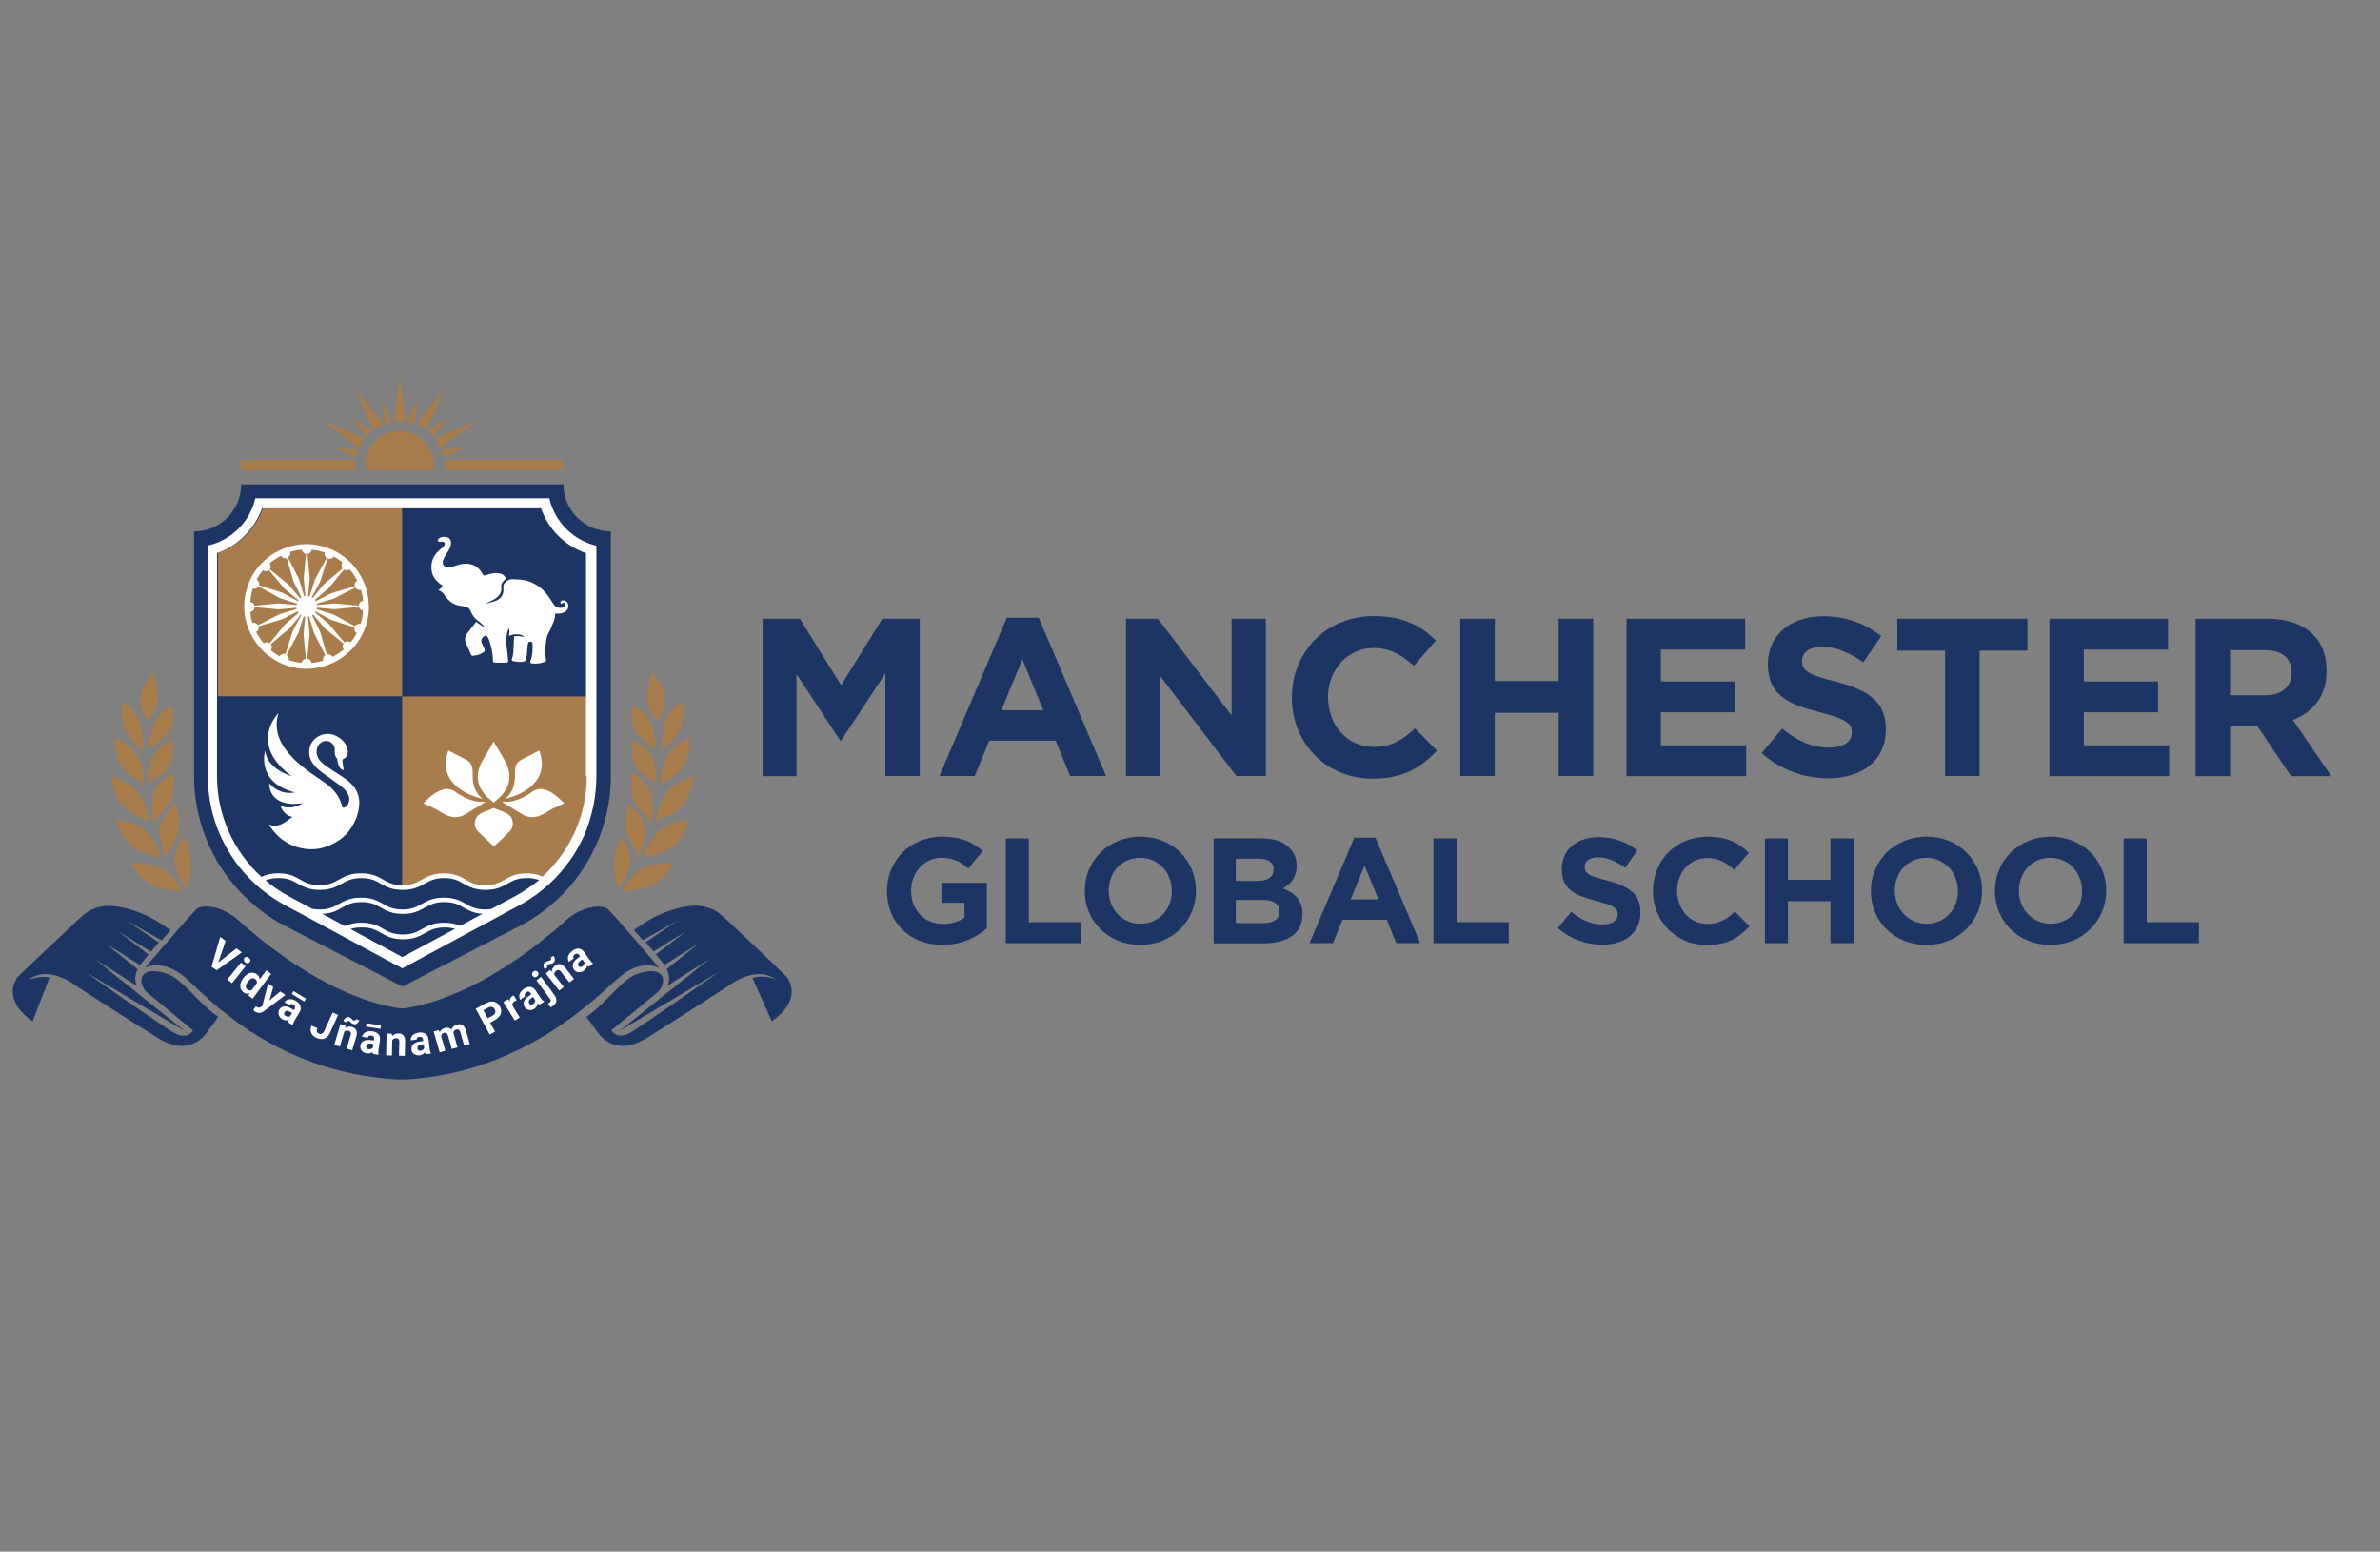 <?xml version="1.0" encoding="utf-8"?>
<!-- Generator: Adobe Illustrator 27.6.1, SVG Export Plug-In . SVG Version: 6.00 Build 0)  -->
<svg version="1.1" id="Layer_1" xmlns="http://www.w3.org/2000/svg" xmlns:xlink="http://www.w3.org/1999/xlink" x="0px" y="0px"
	 viewBox="0 0 135 88" style="enable-background:new 0 0 135 88;" xml:space="preserve">
<rect x="0" y="0" width="135" height="88" fill="#808080" stroke="none"/>
<style type="text/css">
	.st0{fill:#FFFFFF;}
	.st1{fill:#1C3564;}
	.st2{fill:#A87D4B;}
	.st3{fill:none;}
	.st4{fill-rule:evenodd;clip-rule:evenodd;fill:#FFFFFF;}
</style>
<g>
	<rect x="-190.55" y="51.37" class="st0" width="135" height="127.26"/>
	<g>
		<path class="st1" d="M43.25,35.09h2.12l2.34,3.77l2.34-3.77h2.12v8.92h-1.95v-5.82L47.71,42h-0.05l-2.48-3.77v5.79h-1.92V35.09z"
			/>
		<path class="st1" d="M57.11,35.03h1.81l3.82,8.98H60.7l-0.82-2h-3.77l-0.82,2h-2L57.11,35.03z M59.18,40.28l-1.19-2.89l-1.19,2.89
			H59.18z"/>
		<path class="st1" d="M63.87,35.09h1.81l4.18,5.49v-5.49h1.94v8.92h-1.67l-4.32-5.67v5.67h-1.94V35.09z"/>
		<path class="st1" d="M73.28,39.58v-0.03c0-2.54,1.91-4.61,4.65-4.61c1.68,0,2.69,0.56,3.52,1.38l-1.25,1.44
			c-0.69-0.62-1.39-1.01-2.28-1.01c-1.5,0-2.59,1.25-2.59,2.78v0.03c0,1.53,1.06,2.8,2.59,2.8c1.02,0,1.64-0.41,2.34-1.05l1.25,1.26
			c-0.92,0.98-1.94,1.59-3.66,1.59C75.23,44.17,73.28,42.14,73.28,39.58z"/>
		<path class="st1" d="M82.83,35.09h1.96v3.53h3.62v-3.53h1.96v8.92h-1.96v-3.58h-3.62v3.58h-1.96V35.09z"/>
		<path class="st1" d="M92.26,35.09h6.73v1.75h-4.78v1.81h4.21v1.75h-4.21v1.87h4.84v1.75h-6.79V35.09z"/>
		<path class="st1" d="M99.93,42.71l1.16-1.39c0.8,0.66,1.64,1.08,2.66,1.08c0.8,0,1.29-0.32,1.29-0.84v-0.03
			c0-0.5-0.31-0.75-1.8-1.13c-1.8-0.46-2.96-0.96-2.96-2.73v-0.03c0-1.62,1.3-2.69,3.12-2.69c1.3,0,2.41,0.41,3.31,1.13l-1.02,1.48
			c-0.79-0.55-1.57-0.88-2.32-0.88c-0.75,0-1.15,0.34-1.15,0.78v0.03c0,0.59,0.38,0.78,1.92,1.17c1.81,0.47,2.83,1.12,2.83,2.68
			v0.03c0,1.77-1.35,2.77-3.27,2.77C102.36,44.14,101,43.67,99.93,42.71z"/>
		<path class="st1" d="M110.33,36.9h-2.71v-1.81H115v1.81h-2.71v7.11h-1.96V36.9z"/>
		<path class="st1" d="M116.25,35.09h6.73v1.75h-4.78v1.81h4.21v1.75h-4.21v1.87h4.84v1.75h-6.79V35.09z"/>
		<path class="st1" d="M124.53,35.09h4.08c1.13,0,2.01,0.32,2.6,0.9c0.5,0.5,0.76,1.2,0.76,2.04v0.03c0,1.44-0.78,2.34-1.91,2.77
			l2.18,3.19h-2.29l-1.91-2.85h-1.54v2.85h-1.96V35.09z M128.49,39.43c0.96,0,1.5-0.51,1.5-1.26v-0.03c0-0.84-0.59-1.27-1.54-1.27
			h-1.95v2.56H128.49z"/>
		<path class="st1" d="M50.31,50.54v-0.02c0-1.69,1.31-3.07,3.11-3.07c1.07,0,1.71,0.29,2.33,0.81l-0.82,0.99
			c-0.46-0.38-0.86-0.6-1.55-0.6c-0.95,0-1.7,0.84-1.7,1.85v0.02c0,1.09,0.75,1.88,1.8,1.88c0.47,0,0.9-0.12,1.23-0.36V51.2h-1.31
			v-1.13h2.58v2.58c-0.61,0.52-1.45,0.94-2.54,0.94C51.59,53.59,50.31,52.29,50.31,50.54z"/>
		<path class="st1" d="M57.05,47.55h1.31v4.75h2.96v1.19h-4.27V47.55z"/>
		<path class="st1" d="M61.53,50.54v-0.02c0-1.69,1.33-3.07,3.16-3.07c1.83,0,3.15,1.37,3.15,3.05v0.02c0,1.69-1.33,3.07-3.16,3.07
			C62.85,53.59,61.53,52.23,61.53,50.54z M66.47,50.54v-0.02c0-1.02-0.75-1.87-1.8-1.87c-1.05,0-1.78,0.83-1.78,1.85v0.02
			c0,1.02,0.75,1.87,1.8,1.87C65.75,52.39,66.47,51.56,66.47,50.54z"/>
		<path class="st1" d="M68.83,47.55h2.76c0.68,0,1.21,0.19,1.55,0.53c0.27,0.27,0.41,0.6,0.41,1.01v0.02c0,0.67-0.36,1.04-0.78,1.28
			c0.69,0.26,1.11,0.66,1.11,1.46v0.02c0,1.09-0.88,1.63-2.22,1.63h-2.82V47.55z M72.25,49.31c0-0.39-0.31-0.61-0.86-0.61H70.1v1.26
			h1.2c0.58,0,0.94-0.19,0.94-0.63V49.31z M71.61,51.04H70.1v1.31h1.55c0.58,0,0.92-0.2,0.92-0.64v-0.02
			C72.58,51.29,72.28,51.04,71.61,51.04z"/>
		<path class="st1" d="M76.82,47.51h1.2l2.54,5.98H79.2l-0.54-1.33h-2.51l-0.54,1.33h-1.33L76.82,47.51z M78.19,51.01l-0.79-1.92
			l-0.79,1.92H78.19z"/>
		<path class="st1" d="M81.31,47.55h1.31v4.75h2.96v1.19h-4.27V47.55z"/>
		<path class="st1" d="M88.36,52.63l0.77-0.92c0.53,0.44,1.09,0.72,1.77,0.72c0.53,0,0.86-0.21,0.86-0.56v-0.02
			c0-0.33-0.2-0.5-1.2-0.75c-1.2-0.31-1.97-0.64-1.97-1.81v-0.02c0-1.08,0.86-1.79,2.08-1.79c0.86,0,1.6,0.27,2.2,0.75l-0.68,0.98
			c-0.53-0.36-1.04-0.59-1.54-0.59c-0.5,0-0.76,0.23-0.76,0.52v0.02c0,0.39,0.25,0.52,1.28,0.78c1.2,0.31,1.88,0.75,1.88,1.78v0.02
			c0,1.18-0.9,1.84-2.18,1.84C89.98,53.57,89.07,53.26,88.36,52.63z"/>
		<path class="st1" d="M93.76,50.54v-0.02c0-1.69,1.27-3.07,3.1-3.07c1.12,0,1.79,0.37,2.34,0.92l-0.83,0.96
			c-0.46-0.42-0.92-0.67-1.52-0.67c-1,0-1.72,0.83-1.72,1.85v0.02c0,1.02,0.7,1.87,1.72,1.87c0.68,0,1.09-0.27,1.56-0.7l0.83,0.84
			c-0.61,0.65-1.29,1.06-2.43,1.06C95.06,53.59,93.76,52.24,93.76,50.54z"/>
		<path class="st1" d="M100.11,47.55h1.31v2.35h2.41v-2.35h1.31v5.94h-1.31v-2.38h-2.41v2.38h-1.31V47.55z"/>
		<path class="st1" d="M106.12,50.54v-0.02c0-1.69,1.33-3.07,3.16-3.07c1.83,0,3.15,1.37,3.15,3.05v0.02c0,1.69-1.33,3.07-3.16,3.07
			C107.43,53.59,106.12,52.23,106.12,50.54z M111.06,50.54v-0.02c0-1.02-0.75-1.87-1.8-1.87c-1.05,0-1.78,0.83-1.78,1.85v0.02
			c0,1.02,0.75,1.87,1.8,1.87C110.33,52.39,111.06,51.56,111.06,50.54z"/>
		<path class="st1" d="M113.16,50.54v-0.02c0-1.69,1.33-3.07,3.16-3.07c1.83,0,3.15,1.37,3.15,3.05v0.02c0,1.69-1.33,3.07-3.16,3.07
			C114.47,53.59,113.16,52.23,113.16,50.54z M118.1,50.54v-0.02c0-1.02-0.75-1.87-1.8-1.87c-1.05,0-1.78,0.83-1.78,1.85v0.02
			c0,1.02,0.75,1.87,1.8,1.87C117.37,52.39,118.1,51.56,118.1,50.54z"/>
		<path class="st1" d="M120.46,47.55h1.31v4.75h2.96v1.19h-4.27V47.55z"/>
	</g>
	<g>
		<g>
			<path class="st1" d="M31.96,27.47H13.68c0,1.48-1.2,2.67-2.67,2.67v13.87c0,3.52,1.93,6.76,5.04,8.44l6.78,3.5l0,0l0,0l6.78-3.5
				c3.1-1.67,5.04-4.91,5.04-8.44V30.14C33.16,30.14,31.96,28.94,31.96,27.47z"/>
		</g>
		<g>
			<g>
				<g>
					<path class="st1" d="M8.08,55.36c0,0,0.24-0.58,1.53-0.08c0.87,0.4,1.67,1.64,2.77,2.39l-0.69,0.94
						c-0.39,0.54-1.08,0.81-1.75,0.67c-0.28-0.06-0.6-0.18-0.95-0.39c-1.36-0.84-4.62-2.94-4.62-2.94s-1.58-1.3-2.77-0.37
						c0.75-0.29,1.21-0.14,1.21-0.14l-0.96,2.48c0,0-1.79-1.11-0.86-2.5C1.88,54.56,3.65,52.89,4.6,52c0.5-0.47,1.19-0.7,1.89-0.61
						c0.81,0.1,1.94,0.43,3.18,1.37l-0.5,0.57l-2-1.12l1.84,1.24l-0.45,0.52l-1.86-1.15l1.73,1.32l-0.49,0.59l-1.97-1.23l1.84,1.47
						c0,0-0.29,0.53-0.02,0.96l-2.41-1.54l5.1,4.08l-5.66-3.36c0,0,4.54,3.2,5.08,3.48c0.54,0.28,0.9,0.13,1.05-0.15L8.3,56.25
						C8.3,56.25,7.87,55.8,8.08,55.36z"/>
				</g>
			</g>
			<g>
				<g>
					<g>
						<path class="st1" d="M37.56,55.36c0,0-0.24-0.58-1.53-0.08c-0.87,0.4-1.67,1.64-2.77,2.39l0.69,0.94
							c0.39,0.54,1.08,0.81,1.75,0.67c0.28-0.06,0.6-0.18,0.95-0.39c1.36-0.84,4.62-2.94,4.62-2.94s1.58-1.3,2.77-0.37
							c-0.66-0.36-1.36-0.11-1.36-0.11l1.1,2.45c0,0,1.79-1.11,0.86-2.5c-0.89-0.88-2.66-2.54-3.61-3.43
							c-0.5-0.47-1.19-0.7-1.89-0.61c-0.81,0.1-1.94,0.43-3.18,1.37l0.5,0.57l2-1.12l-1.84,1.24l0.45,0.52l1.86-1.15l-1.73,1.32
							l0.49,0.59l1.97-1.23l-1.84,1.47c0,0,0.29,0.53,0.02,0.96l2.41-1.54l-5.1,4.08l5.66-3.36c0,0-4.54,3.2-5.08,3.48
							c-0.54,0.28-0.9,0.13-1.05-0.15l2.66-2.19C37.33,56.25,37.77,55.8,37.56,55.36z"/>
					</g>
				</g>
				<g>
					<path class="st1" d="M34.42,51.51c-0.21-0.13-1.12-0.23-2.14,0.53c-4.3,3.91-7.82,4.97-9.46,5.16
						c-0.11-0.01-0.23-0.03-0.36-0.05c-1.77-0.29-5.1-1.46-9.11-5.11c-1.02-0.77-1.93-0.67-2.14-0.53
						c-0.21,0.13-2.99,3.38-2.99,3.38s1-0.57,2.31,0.57c1.09,0.95,4.91,5.32,11.9,5.75c0.13,0.01,0.61,0.01,0.72,0
						c6.71-0.43,10.83-4.81,11.93-5.75c1.31-1.14,2.31-0.57,2.31-0.57S34.63,51.64,34.42,51.51z"/>
				</g>
			</g>
		</g>
		<g>
			<g>
				<g>
					<path class="st2" d="M10.57,50.42c0,0,0.28-0.79,0.27-1.43c-0.01-0.84-0.44-1.5-0.44-1.5s-0.57,0.76-0.48,1.46
						C10,49.64,10.57,50.42,10.57,50.42z"/>
				</g>
				<g>
					<path class="st2" d="M7.43,48.95c0,0,0.92-0.05,1.63,0.26c0.85,0.37,1.29,1.35,1.29,1.35s-1.22-0.05-1.85-0.42
						C7.89,49.79,7.43,48.95,7.43,48.95z"/>
				</g>
			</g>
			<g>
				<g>
					<path class="st2" d="M9.44,48.57c0,0,0.31-0.63,0.52-1.02c0.38-0.68,0.05-1.97,0.05-1.97s-0.89,0.72-0.95,1.45
						C9,47.73,9.44,48.57,9.44,48.57z"/>
				</g>
				<g>
					<path class="st2" d="M6.56,46.5c0,0,0.69,0,1.29,0.33c0.94,0.52,1.29,1.81,1.29,1.81s-1.17-0.21-1.74-0.72
						C6.86,47.44,6.56,46.5,6.56,46.5z"/>
				</g>
			</g>
			<g>
				<g>
					<path class="st2" d="M8.74,46.6c0,0,0.49-0.57,0.78-0.9c0.51-0.58,0.3-1.89,0.3-1.89s-0.9,0.51-1.11,1.2
						C8.51,45.68,8.74,46.6,8.74,46.6z"/>
				</g>
				<g>
					<path class="st2" d="M6.32,44.02c0,0,0.94,0.28,1.42,0.82c0.61,0.68,0.7,1.72,0.7,1.72s-1.15-0.38-1.6-0.99
						C6.41,44.99,6.32,44.02,6.32,44.02z"/>
				</g>
			</g>
			<g>
				<g>
					<path class="st2" d="M8.43,44.38c0,0,0.71-0.41,1-0.7c0.52-0.52,0.39-1.74,0.39-1.74S8.87,42.37,8.63,43
						C8.4,43.61,8.43,44.38,8.43,44.38z"/>
				</g>
				<g>
					<path class="st2" d="M6.55,41.82c0,0,0.81,0.45,1.09,0.8c0.6,0.73,0.5,1.8,0.5,1.8s-1-0.48-1.33-1.1
						C6.49,42.72,6.55,41.82,6.55,41.82z"/>
				</g>
			</g>
			<g>
				<path class="st2" d="M8.46,42.48c0,0,0.73-0.5,1.05-0.89c0.53-0.65,0.25-1.55,0.25-1.55s-0.8,0.31-1.06,1.05
					C8.5,41.65,8.46,42.48,8.46,42.48z"/>
			</g>
			<g>
				<path class="st2" d="M6.98,39.79c0,0,0.54,0.36,0.81,0.87c0.42,0.8,0.3,1.95,0.3,1.95S7.3,41.9,7.05,41.27
					C6.81,40.66,6.98,39.79,6.98,39.79z"/>
			</g>
			<g>
				<g>
					<path class="st2" d="M8.66,38.12c0,0,0.23,0.67,0.28,1.21c0.09,1.02-0.6,1.54-0.6,1.54s-0.52-0.73-0.32-1.58
						C8.15,38.75,8.66,38.12,8.66,38.12z"/>
				</g>
			</g>
		</g>
		<g>
			<g>
				<g>
					<path class="st2" d="M35.09,50.42c0,0-0.28-0.79-0.27-1.43c0.01-0.84,0.44-1.5,0.44-1.5s0.57,0.76,0.48,1.46
						C35.66,49.64,35.09,50.42,35.09,50.42z"/>
				</g>
				<g>
					<path class="st2" d="M38.23,48.95c0,0-0.92-0.05-1.63,0.26c-0.85,0.37-1.29,1.35-1.29,1.35s1.22-0.05,1.85-0.42
						C37.77,49.79,38.23,48.95,38.23,48.95z"/>
				</g>
			</g>
			<g>
				<g>
					<path class="st2" d="M36.22,48.57c0,0-0.31-0.63-0.52-1.02c-0.38-0.68-0.05-1.97-0.05-1.97s0.89,0.72,0.95,1.45
						C36.66,47.73,36.22,48.57,36.22,48.57z"/>
				</g>
				<g>
					<path class="st2" d="M39.1,46.5c0,0-0.69,0-1.29,0.33c-0.94,0.52-1.29,1.81-1.29,1.81s1.17-0.21,1.74-0.72
						C38.8,47.44,39.1,46.5,39.1,46.5z"/>
				</g>
			</g>
			<g>
				<g>
					<path class="st2" d="M36.92,46.6c0,0-0.49-0.57-0.78-0.9c-0.51-0.58-0.3-1.89-0.3-1.89s0.9,0.51,1.11,1.2
						C37.15,45.68,36.92,46.6,36.92,46.6z"/>
				</g>
				<g>
					<path class="st2" d="M39.34,44.02c0,0-0.94,0.28-1.42,0.82c-0.61,0.68-0.7,1.72-0.7,1.72s1.15-0.38,1.6-0.99
						C39.24,44.99,39.34,44.02,39.34,44.02z"/>
				</g>
			</g>
			<g>
				<g>
					<path class="st2" d="M37.23,44.38c0,0-0.71-0.41-1-0.7c-0.52-0.52-0.39-1.74-0.39-1.74s0.94,0.43,1.18,1.06
						C37.26,43.61,37.23,44.38,37.23,44.38z"/>
				</g>
				<g>
					<path class="st2" d="M39.11,41.82c0,0-0.81,0.45-1.09,0.8c-0.6,0.73-0.5,1.8-0.5,1.8s1-0.48,1.33-1.1
						C39.17,42.72,39.11,41.82,39.11,41.82z"/>
				</g>
			</g>
			<g>
				<path class="st2" d="M37.19,42.48c0,0-0.73-0.5-1.05-0.89c-0.53-0.65-0.25-1.55-0.25-1.55s0.8,0.31,1.06,1.05
					C37.16,41.65,37.19,42.48,37.19,42.48z"/>
			</g>
			<g>
				<path class="st2" d="M38.68,39.79c0,0-0.54,0.36-0.81,0.87c-0.42,0.8-0.3,1.95-0.3,1.95s0.79-0.72,1.04-1.35
					C38.85,40.66,38.68,39.79,38.68,39.79z"/>
			</g>
			<g>
				<g>
					<path class="st2" d="M37,38.12c0,0-0.23,0.67-0.28,1.21c-0.09,1.02,0.6,1.54,0.6,1.54s0.52-0.73,0.32-1.58
						C37.51,38.75,37,38.12,37,38.12z"/>
				</g>
			</g>
		</g>
		<g>
			<path class="st0" d="M32.24,34.4c-0.01,0.2-0.22,0.4-0.57,0.4c-0.06,0-0.12,0-0.18,0c-0.01,0.26-0.03,0.32-0.13,0.56
				c-0.11,0.27-0.16,0.37-0.29,0.63c-0.08,0.16-0.11,0.48-0.13,0.66c-0.02,0.16-0.01,0.33,0,0.49c0,0.09,0.02,0.17,0.03,0.26
				c0.01,0.09,0.01,0.1-0.07,0.13c-0.22,0.1-0.45,0.11-0.69,0.1c-0.02,0-0.04-0.01-0.06-0.01c-0.07-0.02-0.09-0.06-0.06-0.13
				c0.09-0.24,0.12-0.49,0.12-0.75c0-0.11,0-0.17-0.01-0.28c-0.02-0.08-0.19-0.1-0.23-0.02c-0.01,0.04-0.03,0.09-0.04,0.13
				c-0.02,0.2-0.03,0.39-0.05,0.59c-0.01,0.09-0.03,0.17-0.06,0.26c-0.02,0.07-0.08,0.1-0.15,0.11c-0.19,0.02-0.37,0.01-0.55-0.03
				c-0.09-0.02-0.11-0.06-0.08-0.15c0.05-0.13,0.07-0.26,0.08-0.4c0.01-0.28,0.03-0.57,0.04-0.86c0.18-0.03,0.41-0.03,0.59,0.06
				c-0.05-0.07-0.15-0.15-0.26-0.16c-0.11-0.02-0.21-0.02-0.32-0.01c-0.1,0.01-0.2,0.05-0.31,0.08c0.04-0.15,0.05-0.29,0-0.44
				c-0.09,0.2-0.12,0.39-0.14,0.59c-0.02,0.27,0.03,0.53,0.06,0.8c0.02,0.15,0.03,0.3,0.04,0.44c0.01,0.1-0.02,0.13-0.12,0.13
				c-0.2,0-0.39,0-0.59,0c-0.14,0-0.15-0.02-0.15-0.15c-0.01-0.41-0.1-0.8-0.24-1.19c-0.04-0.11-0.15-0.24-0.24-0.18
				c-0.14,0.1-0.22,0.23-0.16,0.39c0.03,0.08,0.13,0.28,0.16,0.35c0.04,0.09,0.02,0.15-0.07,0.2c-0.21,0.14-0.37,0.17-0.61,0.19
				c-0.04,0-0.06-0.01-0.08-0.05c-0.04-0.11-0.09-0.21-0.13-0.31c-0.06-0.13-0.12-0.26-0.17-0.39c-0.07-0.17-0.05-0.34,0.06-0.49
				c0.15-0.2,0.31-0.4,0.46-0.6c0.02-0.02,0.04-0.05,0.07-0.08c0.16,0.11,0.32,0.22,0.47,0.32c0,0,0.01,0,0.01-0.01
				c-0.01-0.02-0.02-0.05-0.04-0.07c-0.1-0.1-0.19-0.21-0.3-0.28c-0.2-0.14-0.35-0.31-0.44-0.54c-0.19-0.46-0.59-0.19-1.06-0.5
				c-0.47-0.3-0.39-0.58-0.79-0.72c0.06-0.04,0.1-0.07,0.14-0.11c0.02-0.02,0.04-0.03,0.06-0.05c0.06-0.06,0.06-0.09-0.02-0.14
				c-0.39-0.26-0.6-0.61-0.57-1.08c0.02-0.34,0.16-0.62,0.41-0.85c0.07-0.07,0.15-0.13,0.23-0.19c0.07-0.06,0.11-0.13,0.12-0.17
				c0.01-0.07,0-0.1-0.06-0.14c-0.06-0.04-0.13-0.01-0.2-0.01c-0.04,0-0.1-0.01-0.13-0.04c-0.03-0.04,0-0.09,0.03-0.13
				c0.16-0.18,0.56-0.13,0.65,0.01c0.25,0.37-0.27,0.86-0.38,1.18c-0.07,0.19,0.01,0.39,0.17,0.4c0.19,0.02,0.37-0.01,0.54-0.07
				c0.21-0.07,0.41-0.12,0.63-0.11c0.34,0.02,0.62,0.16,0.81,0.45c0.04,0.05,0.07,0.11,0.1,0.16c0.03,0.06,0.08,0.07,0.14,0.05
				c0.16-0.05,0.31-0.1,0.47-0.12c0.12-0.02,0.25,0,0.38,0.02c0.11,0.02,0.2,0.09,0.26,0.18c0.03,0.04,0.06,0.07,0.08,0.11
				c-0.04,0.03-0.09,0.07-0.13,0.1c-0.12,0.11-0.18,0.24-0.16,0.4c0.03,0.23-0.06,0.4-0.23,0.55c-0.17,0.14-0.37,0.23-0.57,0.32
				c-0.02,0.01-0.04,0.02-0.06,0.03c0,0.01,0,0.01,0,0.02c0.19-0.06,0.38-0.1,0.56-0.17c0.33-0.14,0.46-0.39,0.42-0.74
				c-0.01-0.1,0.01-0.2,0.08-0.27c0.12-0.13,0.26-0.22,0.45-0.21c0.28,0.01,0.57,0.01,0.85,0.1c0.47,0.15,0.85,0.42,1.14,0.82
				c0.12,0.18,0.24,0.36,0.36,0.54c0.04,0.06,0.07,0.07,0.13,0.12c0.08,0.05,0.34,0.07,0.42-0.01c0.08-0.08,0.09-0.23-0.01-0.24
				c-0.06-0.01-0.07,0.08-0.16,0.05c-0.02-0.01-0.03-0.05-0.03-0.07c0.01-0.06,0.07-0.1,0.13-0.11
				C32.11,34.02,32.25,34.2,32.24,34.4z"/>
		</g>
		<g>
			<path class="st0" d="M12.38,54.59l1.03-0.8l0.31,0.22l-1.43,1.02L12,54.83l0.49-1.69l0.31,0.22L12.38,54.59z"/>
			<path class="st0" d="M13.16,55.76l-0.26-0.21l0.77-0.96l0.26,0.21L13.16,55.76z M13.86,54.33c0.03-0.04,0.07-0.06,0.12-0.06
				c0.05,0,0.09,0.01,0.14,0.05c0.04,0.04,0.07,0.08,0.08,0.12c0.01,0.05-0.01,0.09-0.04,0.13c-0.03,0.04-0.07,0.06-0.12,0.06
				c-0.05,0-0.09-0.01-0.13-0.05c-0.04-0.03-0.07-0.08-0.07-0.12C13.82,54.41,13.83,54.37,13.86,54.33z"/>
			<path class="st0" d="M13.8,55.47c0.12-0.15,0.24-0.25,0.38-0.29c0.14-0.04,0.27-0.01,0.39,0.07c0.1,0.07,0.15,0.17,0.16,0.29
				l0.38-0.51l0.27,0.2l-1.05,1.41l-0.24-0.18l0.07-0.11c-0.13,0.03-0.24,0.01-0.35-0.07c-0.12-0.09-0.18-0.2-0.18-0.35
				C13.62,55.79,13.68,55.64,13.8,55.47z M14.05,55.69c-0.07,0.09-0.11,0.18-0.11,0.25c0,0.07,0.02,0.13,0.09,0.18
				c0.08,0.06,0.17,0.07,0.25,0.03l0.29-0.39c0.02-0.09-0.01-0.17-0.09-0.23C14.35,55.43,14.21,55.48,14.05,55.69z"/>
			<path class="st0" d="M15.28,56.74l0.62-0.51l0.29,0.2l-1.21,0.91l-0.06,0.04c-0.15,0.09-0.3,0.09-0.44,0
				c-0.04-0.03-0.08-0.06-0.11-0.1l0.14-0.21l0.04,0.03c0.05,0.03,0.1,0.05,0.13,0.05c0.04,0,0.07-0.01,0.11-0.04l0.09-0.06
				l0.33-1.27l0.29,0.2L15.28,56.74z"/>
			<path class="st0" d="M16.32,57.96c0-0.03,0.01-0.07,0.03-0.11c-0.11,0.03-0.23,0.02-0.34-0.05c-0.1-0.06-0.17-0.14-0.2-0.25
				c-0.03-0.1-0.02-0.2,0.03-0.29c0.07-0.11,0.16-0.17,0.28-0.18c0.12-0.01,0.26,0.03,0.42,0.13l0.13,0.08l0.04-0.06
				c0.03-0.05,0.04-0.1,0.03-0.14c-0.01-0.04-0.04-0.08-0.09-0.12c-0.05-0.03-0.09-0.04-0.13-0.03c-0.04,0.01-0.07,0.03-0.1,0.07
				l-0.28-0.17c0.04-0.06,0.09-0.11,0.16-0.14c0.07-0.03,0.15-0.04,0.23-0.03c0.09,0.01,0.17,0.04,0.26,0.1
				c0.13,0.08,0.21,0.17,0.25,0.29c0.04,0.11,0.02,0.23-0.05,0.35l-0.28,0.46c-0.06,0.1-0.09,0.19-0.1,0.25l-0.01,0.02L16.32,57.96z
				 M16.21,57.62c0.04,0.03,0.09,0.04,0.13,0.04c0.05,0,0.09-0.01,0.12-0.03l0.11-0.18l-0.11-0.06c-0.14-0.09-0.25-0.08-0.31,0.01
				l-0.01,0.02c-0.02,0.04-0.03,0.07-0.02,0.11S16.17,57.59,16.21,57.62z M17.26,56.8l-0.71-0.43l0.1-0.16l0.71,0.43L17.26,56.8z"/>
			<path class="st0" d="M18.87,57.42l0.31,0.14l-0.48,1.05c-0.04,0.1-0.1,0.17-0.18,0.23c-0.08,0.05-0.16,0.08-0.26,0.09
				c-0.1,0-0.19-0.02-0.29-0.06c-0.16-0.07-0.27-0.17-0.32-0.29c-0.05-0.12-0.04-0.26,0.02-0.41L18,58.31
				c-0.03,0.07-0.04,0.14-0.03,0.19c0.02,0.05,0.06,0.09,0.12,0.12c0.06,0.03,0.12,0.03,0.17,0c0.05-0.02,0.1-0.07,0.13-0.15
				L18.87,57.42z"/>
			<path class="st0" d="M19.6,58.16l-0.03,0.14c0.12-0.08,0.25-0.1,0.39-0.06c0.13,0.04,0.21,0.1,0.25,0.19
				c0.04,0.09,0.04,0.21,0,0.36l-0.23,0.77l-0.32-0.09l0.23-0.76c0.02-0.07,0.02-0.12,0-0.16c-0.02-0.04-0.06-0.07-0.13-0.09
				c-0.09-0.03-0.17-0.01-0.23,0.05l-0.25,0.84l-0.32-0.09l0.35-1.18L19.6,58.16z M20.38,57.86c-0.02,0.08-0.07,0.14-0.13,0.19
				c-0.06,0.04-0.13,0.05-0.2,0.03c-0.03-0.01-0.05-0.02-0.07-0.03c-0.02-0.01-0.05-0.03-0.08-0.07c-0.03-0.03-0.06-0.05-0.07-0.06
				c-0.02-0.01-0.03-0.02-0.05-0.02c-0.03-0.01-0.05,0-0.07,0.01c-0.02,0.01-0.04,0.04-0.05,0.07l-0.18-0.07
				c0.02-0.08,0.07-0.14,0.13-0.19c0.06-0.04,0.13-0.05,0.2-0.03c0.02,0.01,0.04,0.02,0.06,0.03c0.02,0.01,0.05,0.03,0.08,0.07
				c0.04,0.03,0.06,0.06,0.08,0.07c0.02,0.01,0.03,0.02,0.05,0.02c0.03,0.01,0.05,0.01,0.07-0.01c0.02-0.01,0.04-0.04,0.05-0.07
				L20.38,57.86z"/>
			<path class="st0" d="M21.15,59.77c-0.01-0.03-0.02-0.07-0.02-0.11c-0.09,0.08-0.2,0.1-0.33,0.08c-0.12-0.02-0.21-0.07-0.28-0.15
				c-0.07-0.08-0.09-0.18-0.08-0.28c0.02-0.13,0.08-0.22,0.19-0.28c0.11-0.05,0.25-0.07,0.43-0.04l0.15,0.02l0.01-0.07
				c0.01-0.06,0-0.1-0.02-0.14c-0.02-0.04-0.07-0.06-0.13-0.07c-0.05-0.01-0.1,0-0.14,0.02c-0.04,0.02-0.06,0.06-0.06,0.1
				l-0.33-0.05c0.01-0.07,0.04-0.13,0.1-0.19c0.05-0.05,0.12-0.09,0.21-0.11c0.09-0.02,0.18-0.02,0.28-0.01
				c0.15,0.02,0.26,0.08,0.34,0.17c0.08,0.09,0.1,0.2,0.08,0.34l-0.08,0.53c-0.02,0.12-0.02,0.21,0.01,0.27l0,0.02L21.15,59.77z
				 M21.58,58.35l-0.82-0.13l0.03-0.19l0.82,0.13L21.58,58.35z M20.91,59.5c0.05,0.01,0.09,0,0.14-0.01
				c0.04-0.02,0.08-0.04,0.1-0.07l0.03-0.21l-0.12-0.02c-0.16-0.03-0.26,0.02-0.29,0.13l0,0.02c-0.01,0.04,0,0.08,0.03,0.11
				C20.83,59.48,20.86,59.5,20.91,59.5z"/>
			<path class="st0" d="M22.23,58.63l0.01,0.14c0.09-0.11,0.21-0.16,0.36-0.16c0.13,0,0.23,0.04,0.29,0.12
				c0.06,0.08,0.09,0.19,0.09,0.35l-0.02,0.8l-0.33-0.01l0.02-0.79c0-0.07-0.01-0.12-0.04-0.15c-0.03-0.03-0.08-0.05-0.15-0.05
				c-0.09,0-0.16,0.04-0.21,0.11l-0.02,0.87l-0.33-0.01l0.03-1.24L22.23,58.63z"/>
			<path class="st0" d="M24.14,59.79c-0.02-0.03-0.03-0.06-0.04-0.11c-0.07,0.1-0.17,0.15-0.3,0.17c-0.12,0.01-0.22-0.01-0.31-0.07
				c-0.09-0.06-0.14-0.14-0.15-0.25c-0.01-0.13,0.02-0.24,0.11-0.32c0.09-0.08,0.22-0.13,0.41-0.15l0.15-0.02l-0.01-0.07
				c-0.01-0.06-0.03-0.1-0.06-0.13c-0.03-0.03-0.08-0.04-0.14-0.04c-0.06,0.01-0.1,0.02-0.13,0.05c-0.03,0.03-0.04,0.07-0.04,0.11
				l-0.33,0.04c-0.01-0.07,0.01-0.14,0.04-0.2c0.04-0.07,0.09-0.12,0.17-0.16c0.08-0.04,0.16-0.07,0.26-0.08
				c0.15-0.02,0.28,0.01,0.37,0.07s0.15,0.17,0.17,0.31l0.06,0.53c0.01,0.12,0.04,0.2,0.08,0.26l0,0.02L24.14,59.79z M23.85,59.59
				c0.05-0.01,0.09-0.02,0.13-0.05c0.04-0.03,0.07-0.06,0.08-0.1l-0.02-0.21l-0.12,0.01c-0.16,0.02-0.25,0.08-0.24,0.2l0,0.02
				c0,0.04,0.02,0.07,0.05,0.1C23.76,59.59,23.8,59.59,23.85,59.59z"/>
			<path class="st0" d="M24.89,58.42l0.05,0.13c0.05-0.13,0.15-0.21,0.3-0.25c0.15-0.04,0.28-0.01,0.37,0.09
				c0.05-0.14,0.15-0.24,0.31-0.28c0.13-0.04,0.24-0.03,0.32,0.03c0.08,0.06,0.15,0.16,0.19,0.31l0.22,0.76l-0.32,0.09l-0.22-0.76
				c-0.02-0.07-0.05-0.11-0.08-0.14c-0.04-0.02-0.09-0.03-0.15-0.01c-0.1,0.03-0.15,0.09-0.16,0.19l0.23,0.82l-0.32,0.09l-0.22-0.76
				c-0.02-0.07-0.05-0.12-0.08-0.14c-0.04-0.02-0.09-0.03-0.15-0.01c-0.09,0.03-0.14,0.08-0.16,0.17l0.24,0.84l-0.32,0.09L24.6,58.5
				L24.89,58.42z"/>
			<path class="st0" d="M27.8,58l0.28,0.51l-0.3,0.16l-0.8-1.46l0.57-0.31c0.11-0.06,0.22-0.09,0.32-0.1
				c0.11-0.01,0.2,0.02,0.29,0.07c0.09,0.05,0.15,0.12,0.2,0.22c0.08,0.14,0.09,0.28,0.04,0.42c-0.05,0.14-0.17,0.25-0.34,0.35
				L27.8,58z M27.67,57.75l0.27-0.15c0.08-0.04,0.13-0.1,0.15-0.16c0.02-0.06,0.01-0.13-0.02-0.19c-0.04-0.07-0.09-0.12-0.16-0.14
				c-0.07-0.02-0.14-0.01-0.21,0.03l-0.28,0.15L27.67,57.75z"/>
			<path class="st0" d="M29.31,56.73c-0.04,0.02-0.08,0.04-0.11,0.05c-0.11,0.07-0.15,0.14-0.14,0.24l0.42,0.69l-0.28,0.17
				l-0.65-1.05l0.27-0.16l0.09,0.12c0-0.13,0.05-0.23,0.14-0.29c0.03-0.02,0.06-0.03,0.1-0.04L29.31,56.73z"/>
			<path class="st0" d="M30.6,56.98c-0.03-0.02-0.06-0.04-0.09-0.07c-0.02,0.12-0.08,0.21-0.18,0.29c-0.1,0.07-0.2,0.1-0.31,0.08
				c-0.11-0.01-0.19-0.06-0.25-0.15c-0.07-0.11-0.09-0.22-0.05-0.33s0.14-0.22,0.29-0.32l0.13-0.09l-0.04-0.06
				c-0.03-0.05-0.07-0.08-0.11-0.09c-0.04-0.01-0.09,0-0.14,0.04c-0.05,0.03-0.07,0.07-0.09,0.11c-0.01,0.04,0,0.08,0.02,0.12
				l-0.27,0.19c-0.04-0.06-0.06-0.13-0.06-0.2c0-0.08,0.03-0.15,0.07-0.22c0.05-0.07,0.11-0.14,0.2-0.2
				c0.13-0.09,0.25-0.12,0.36-0.11c0.12,0.01,0.21,0.08,0.29,0.19l0.3,0.44c0.07,0.1,0.13,0.16,0.19,0.19l0.01,0.02L30.6,56.98z
				 M30.24,56.94c0.04-0.03,0.07-0.06,0.09-0.1c0.02-0.04,0.03-0.08,0.03-0.12l-0.12-0.18l-0.1,0.07C30,56.7,29.96,56.8,30.02,56.9
				l0.01,0.02c0.02,0.03,0.05,0.05,0.09,0.06C30.16,56.98,30.2,56.97,30.24,56.94z"/>
			<path class="st0" d="M30.21,55.35c-0.03-0.04-0.04-0.08-0.03-0.13c0.01-0.05,0.03-0.08,0.08-0.12c0.05-0.03,0.09-0.05,0.14-0.04
				c0.05,0.01,0.08,0.03,0.11,0.07c0.03,0.04,0.04,0.08,0.03,0.13c-0.01,0.05-0.04,0.09-0.08,0.12c-0.04,0.03-0.09,0.05-0.14,0.04
				C30.28,55.41,30.24,55.39,30.21,55.35z M30.69,55.4l0.77,1.05c0.08,0.11,0.11,0.22,0.1,0.32c-0.01,0.1-0.08,0.2-0.19,0.28
				c-0.05,0.03-0.09,0.06-0.14,0.08l-0.15-0.21c0.04-0.02,0.07-0.04,0.09-0.05c0.08-0.06,0.09-0.13,0.03-0.22l-0.77-1.05L30.69,55.4
				z"/>
			<path class="st0" d="M31.4,54.21c0.05,0.07,0.08,0.14,0.07,0.22c0,0.08-0.03,0.14-0.09,0.18c-0.02,0.02-0.04,0.03-0.07,0.04
				c-0.02,0.01-0.05,0.02-0.1,0.02c-0.04,0.01-0.07,0.02-0.09,0.02c-0.02,0.01-0.03,0.02-0.05,0.03c-0.02,0.02-0.03,0.04-0.04,0.06
				s0.01,0.05,0.03,0.08l-0.16,0.11c-0.05-0.07-0.08-0.14-0.07-0.22c0-0.08,0.03-0.14,0.09-0.18c0.02-0.01,0.04-0.03,0.06-0.03
				c0.02-0.01,0.05-0.02,0.1-0.03c0.05-0.01,0.08-0.02,0.1-0.03c0.02-0.01,0.03-0.02,0.05-0.03c0.02-0.02,0.03-0.04,0.04-0.06
				c0-0.03-0.01-0.05-0.03-0.08L31.4,54.21z M31.2,55.01l0.1,0.11c0-0.14,0.06-0.26,0.18-0.35c0.1-0.08,0.2-0.11,0.3-0.09
				c0.1,0.02,0.19,0.09,0.29,0.21l0.49,0.63l-0.26,0.2l-0.49-0.62c-0.04-0.06-0.09-0.09-0.13-0.09c-0.04-0.01-0.09,0.01-0.15,0.06
				c-0.07,0.06-0.1,0.13-0.09,0.22l0.54,0.69l-0.26,0.2l-0.76-0.97L31.2,55.01z"/>
			<path class="st0" d="M33.39,54.83c-0.03-0.02-0.06-0.04-0.09-0.07c-0.01,0.12-0.07,0.22-0.18,0.29c-0.1,0.07-0.2,0.1-0.31,0.09
				c-0.11-0.01-0.19-0.06-0.25-0.15c-0.08-0.11-0.09-0.22-0.06-0.33c0.04-0.11,0.13-0.22,0.28-0.33l0.12-0.09l-0.04-0.06
				c-0.03-0.05-0.07-0.08-0.12-0.09c-0.04-0.01-0.09,0-0.14,0.04c-0.05,0.03-0.07,0.07-0.08,0.11c-0.01,0.04,0,0.08,0.02,0.12
				l-0.27,0.19c-0.04-0.06-0.06-0.13-0.06-0.2c0-0.08,0.02-0.15,0.07-0.23c0.05-0.07,0.11-0.14,0.19-0.2
				c0.12-0.09,0.24-0.13,0.36-0.12c0.12,0.01,0.22,0.07,0.3,0.19l0.31,0.44c0.07,0.1,0.13,0.16,0.19,0.19l0.01,0.02L33.39,54.83z
				 M33.04,54.8c0.04-0.03,0.07-0.06,0.09-0.1c0.02-0.04,0.03-0.08,0.02-0.12l-0.12-0.17l-0.1,0.07c-0.13,0.1-0.17,0.19-0.12,0.29
				l0.01,0.02c0.02,0.03,0.06,0.05,0.09,0.06C32.95,54.85,32.99,54.83,33.04,54.8z"/>
		</g>
		<path class="st0" d="M19.25,47.64c-0.17,0.11-0.91,0.64-1.93,0.5c-1.03-0.14-1.62-0.7-2.03-1.31c-0.02-0.04-0.03-0.06-0.03-0.07
			c0.5,0.22,0.86-0.09,1.33-0.43c-0.54-0.1-0.68-0.63-0.68-0.63c0.69,0.28,1.26-0.15,1.26-0.15c-1.99,0.29-1.9-1.12-1.9-1.12
			c0.67,0.73,1.45,0.51,1.45,0.51c-2.23-0.57-1.68-2.37-1.68-2.37c0.1,1.06,1.5,1.45,1.5,1.45c-2.5-1.85-0.74-3.58-0.74-3.58
			c-0.67,2.05,1.99,3.47,2.71,4.01c0.87,0.65,0.88,1.34,0.92,1.35c0.25,0.07,0.59-0.45,0.22-0.9c0,0,0,0,0,0c0,0,0,0,0,0
			c-0.06-0.09-0.13-0.17-0.22-0.24c-0.24-0.19-0.49-0.37-0.74-0.55c-0.26-0.18-0.53-0.36-0.76-0.59c-0.19-0.2-0.34-0.42-0.38-0.7
			c-0.07-0.45,0.14-0.88,0.55-1.08c0.41-0.2,0.8-0.14,1.17,0.12c0.23,0.16,0.4,0.38,0.45,0.66c0.02,0.13,0.02,0.27-0.06,0.38
			c-0.04,0.05-0.1,0.1-0.16,0.13c-0.05,0.03-0.08,0.06-0.08,0.12c0.02,0.15,0.04,0.31,0.07,0.46c0,0.02,0.01,0.03,0.01,0.05
			c-0.08,0.02-0.14-0.03-0.19-0.08c-0.09-0.1-0.12-0.22-0.15-0.34c-0.01-0.05-0.02-0.11-0.03-0.16c0-0.02-0.01-0.04-0.02-0.06
			c-0.11-0.13-0.13-0.28-0.12-0.44c0.01-0.2-0.06-0.36-0.23-0.48c-0.27-0.18-0.65-0.03-0.76,0.29c-0.08,0.25-0.04,0.49,0.12,0.71
			c0.16,0.21,0.39,0.36,0.61,0.5c0.28,0.19,0.57,0.37,0.85,0.56c0.2,0.14,0.38,0.31,0.53,0.51c0.22,0.31,0.3,0.66,0.26,1.03
			C20.3,46.53,19.79,47.29,19.25,47.64z"/>
		<g>
			<path class="st2" d="M22.68,23.86c0.1,0,0.21,0.01,0.31,0.02l-0.31-2.56l-0.31,2.56C22.47,23.87,22.58,23.86,22.68,23.86z"/>
			<path class="st2" d="M22.03,23.95c0.07-0.02,0.15-0.04,0.22-0.05l-0.56-1.22l0.13,1.34C21.88,23.99,21.96,23.97,22.03,23.95z"/>
			<path class="st2" d="M21.42,24.2c0.09-0.05,0.18-0.1,0.28-0.14L20.15,22l1.01,2.37C21.25,24.31,21.33,24.25,21.42,24.2z"/>
			<path class="st2" d="M20.9,24.6c0.05-0.05,0.11-0.1,0.17-0.15l-1.09-0.78l0.78,1.09C20.8,24.71,20.85,24.65,20.9,24.6z"/>
			<path class="st2" d="M20.5,25.12c0.05-0.09,0.11-0.18,0.17-0.26l-2.37-1.01l2.06,1.54C20.4,25.3,20.45,25.21,20.5,25.12z"/>
			<path class="st2" d="M20.25,25.73c0.02-0.07,0.04-0.14,0.07-0.21l-1.34-0.13l1.22,0.56C20.21,25.87,20.23,25.8,20.25,25.73z"/>
			<path class="st2" d="M25.11,25.73c0.02,0.07,0.04,0.15,0.05,0.22l1.22-0.56l-1.34,0.13C25.07,25.58,25.09,25.65,25.11,25.73z"/>
			<path class="st2" d="M24.86,25.12c0.05,0.09,0.1,0.18,0.14,0.28l2.06-1.54l-2.37,1.01C24.75,24.94,24.81,25.03,24.86,25.12z"/>
			<path class="st2" d="M24.46,24.6c0.05,0.05,0.1,0.11,0.15,0.17l0.78-1.09l-1.09,0.78C24.35,24.49,24.41,24.54,24.46,24.6z"/>
			<path class="st2" d="M23.94,24.2c0.09,0.05,0.18,0.11,0.26,0.17L25.21,22l-1.54,2.06C23.76,24.1,23.85,24.15,23.94,24.2z"/>
			<path class="st2" d="M23.33,23.95c0.07,0.02,0.14,0.04,0.21,0.07l0.13-1.34l-0.56,1.22C23.19,23.91,23.26,23.93,23.33,23.95z"/>
		</g>
		<path class="st2" d="M25.19,26.1c0.01,0.09,0.02,0.19,0.02,0.28c0,0.1-0.01,0.19-0.02,0.28h6.78V26.1H25.19z"/>
		<path class="st2" d="M20.15,26.38c0-0.1,0.01-0.19,0.02-0.28h-6.5v0.56h6.5C20.16,26.57,20.15,26.47,20.15,26.38z"/>
		<path class="st3" d="M28.78,50.11c-0.3,0.17-0.62,0.35-1.24,0.35c-0.62,0-0.93-0.18-1.24-0.35c-0.29-0.16-0.56-0.32-1.11-0.32
			c-0.55,0-0.82,0.15-1.11,0.32c-0.3,0.17-0.62,0.35-1.24,0.35c-0.62,0-0.93-0.18-1.24-0.35c-0.29-0.16-0.56-0.32-1.11-0.32
			c-0.55,0-0.82,0.15-1.11,0.32c-0.3,0.17-0.62,0.35-1.24,0.35c-0.62,0-0.93-0.18-1.24-0.35c-0.29-0.16-0.56-0.32-1.11-0.32
			c-0.33,0-0.56,0.06-0.73,0.13c0.4,0.34,0.84,0.64,1.32,0.9l1.32,0.71c0.13,0.03,0.27,0.04,0.43,0.04c0.55,0,0.82-0.15,1.11-0.32
			c0.3-0.17,0.62-0.35,1.24-0.35c0.62,0,0.93,0.18,1.24,0.35c0.29,0.16,0.56,0.32,1.11,0.32c0.55,0,0.82-0.15,1.11-0.32
			c0.3-0.17,0.62-0.35,1.24-0.35c0.62,0,0.93,0.18,1.24,0.35c0.29,0.16,0.56,0.32,1.11,0.32c0.12,0,0.23-0.01,0.34-0.03l1.36-0.73
			c0.48-0.26,0.93-0.57,1.34-0.92c-0.17-0.06-0.38-0.11-0.69-0.11C29.33,49.8,29.06,49.95,28.78,50.11z"/>
		<path class="st3" d="M25.19,51.17c-0.55,0-0.82,0.15-1.11,0.32c-0.3,0.17-0.62,0.35-1.24,0.35c-0.62,0-0.93-0.18-1.24-0.35
			c-0.29-0.16-0.56-0.32-1.11-0.32c-0.55,0-0.82,0.15-1.11,0.32c-0.28,0.16-0.57,0.32-1.11,0.35l1.28,0.69
			c0.23-0.11,0.51-0.19,0.94-0.19c0.62,0,0.93,0.18,1.24,0.35c0.29,0.16,0.56,0.32,1.11,0.32c0.55,0,0.82-0.15,1.11-0.32
			c0.3-0.17,0.62-0.35,1.24-0.35c0.41,0,0.68,0.08,0.9,0.18l1.25-0.67c-0.5-0.03-0.78-0.19-1.05-0.35
			C26.01,51.33,25.74,51.17,25.19,51.17z"/>
		<path class="st3" d="M24.09,52.92c-0.3,0.17-0.62,0.35-1.24,0.35c-0.62,0-0.93-0.18-1.24-0.35c-0.29-0.16-0.56-0.32-1.11-0.32
			c-0.27,0-0.47,0.04-0.64,0.09l2.94,1.59l2.97-1.6c-0.16-0.05-0.35-0.08-0.59-0.08C24.65,52.6,24.38,52.75,24.09,52.92z"/>
		<path class="st3" d="M30.73,28.82h-7.92h-0.01V39.5H12.35v4.54c0,2.2,0.94,4.26,2.52,5.7c0.23-0.11,0.52-0.2,0.95-0.2
			c0.62,0,0.93,0.18,1.24,0.35c0.29,0.16,0.56,0.32,1.11,0.32c0.55,0,0.82-0.15,1.11-0.32c0.3-0.17,0.62-0.35,1.24-0.35
			c0.62,0,0.93,0.18,1.24,0.35c0.29,0.16,0.56,0.32,1.11,0.32c0.55,0,0.82-0.15,1.11-0.32c0.3-0.17,0.62-0.35,1.24-0.35
			c0.62,0,0.93,0.18,1.24,0.35c0.29,0.16,0.56,0.32,1.11,0.32c0.55,0,0.82-0.15,1.11-0.32c0.3-0.17,0.62-0.35,1.24-0.35
			c0.42,0,0.69,0.08,0.9,0.18c1.57-1.44,2.5-3.49,2.5-5.68V31.37C32.09,30.96,31.15,30.01,30.73,28.82z"/>
		<path class="st2" d="M22.81,28.82h-7.9c-0.41,1.19-1.36,2.13-2.55,2.54v8.13h10.45V28.82z"/>
		<path class="st3" d="M24.09,52.92c-0.3,0.17-0.62,0.35-1.24,0.35c-0.62,0-0.93-0.18-1.24-0.35c-0.29-0.16-0.56-0.32-1.11-0.32
			c-0.27,0-0.47,0.04-0.64,0.09l2.94,1.59l2.97-1.6c-0.16-0.05-0.35-0.08-0.59-0.08C24.65,52.6,24.38,52.75,24.09,52.92z"/>
		<path class="st3" d="M25.19,51.17c-0.55,0-0.82,0.15-1.11,0.32c-0.3,0.17-0.62,0.35-1.24,0.35c-0.62,0-0.93-0.18-1.24-0.35
			c-0.29-0.16-0.56-0.32-1.11-0.32c-0.55,0-0.82,0.15-1.11,0.32c-0.28,0.16-0.57,0.32-1.11,0.35l1.28,0.69
			c0.23-0.11,0.51-0.19,0.94-0.19c0.62,0,0.93,0.18,1.24,0.35c0.29,0.16,0.56,0.32,1.11,0.32c0.55,0,0.82-0.15,1.11-0.32
			c0.3-0.17,0.62-0.35,1.24-0.35c0.41,0,0.68,0.08,0.9,0.18l1.25-0.67c-0.5-0.03-0.78-0.19-1.05-0.35
			C26.01,51.33,25.74,51.17,25.19,51.17z"/>
		<path class="st3" d="M33.28,39.5v-8.13c-1.19-0.41-2.13-1.36-2.55-2.54h-7.92h-0.01h-7.9c-0.41,1.19-1.36,2.13-2.55,2.54v8.13
			v4.54c0,2.2,0.94,4.26,2.52,5.7c0.23-0.11,0.52-0.2,0.95-0.2c0.62,0,0.93,0.18,1.24,0.35c0.29,0.16,0.56,0.32,1.11,0.32
			c0.55,0,0.82-0.15,1.11-0.32c0.3-0.17,0.62-0.35,1.24-0.35c0.62,0,0.93,0.18,1.24,0.35c0.28,0.16,0.54,0.31,1.06,0.32V39.5H33.28z
			"/>
		<path class="st3" d="M17.73,51.54c0.13,0.03,0.27,0.04,0.43,0.04c0.55,0,0.82-0.15,1.11-0.32c0.3-0.17,0.62-0.35,1.24-0.35
			c0.62,0,0.93,0.18,1.24,0.35c0.29,0.16,0.56,0.32,1.11,0.32c0.55,0,0.82-0.15,1.11-0.32c0.3-0.17,0.62-0.35,1.24-0.35
			c0.62,0,0.93,0.18,1.24,0.35c0.29,0.16,0.56,0.32,1.11,0.32c0.12,0,0.23-0.01,0.34-0.03l1.36-0.73c0.48-0.26,0.93-0.57,1.34-0.92
			c-0.17-0.06-0.38-0.11-0.69-0.11c-0.55,0-0.82,0.15-1.11,0.32c-0.3,0.17-0.62,0.35-1.24,0.35c-0.62,0-0.93-0.18-1.24-0.35
			c-0.29-0.16-0.56-0.32-1.11-0.32c-0.55,0-0.82,0.15-1.11,0.32c-0.3,0.17-0.62,0.35-1.24,0.35c-0.62,0-0.93-0.18-1.24-0.35
			c-0.29-0.16-0.56-0.32-1.11-0.32c-0.55,0-0.82,0.15-1.11,0.32c-0.3,0.17-0.62,0.35-1.24,0.35c-0.62,0-0.93-0.18-1.24-0.35
			c-0.29-0.16-0.56-0.32-1.11-0.32c-0.33,0-0.56,0.06-0.73,0.13c0.4,0.34,0.84,0.64,1.32,0.9L17.73,51.54z"/>
		<path class="st2" d="M23.96,49.89c0.3-0.17,0.62-0.35,1.24-0.35c0.62,0,0.93,0.18,1.24,0.35c0.29,0.16,0.56,0.32,1.11,0.32
			c0.55,0,0.82-0.15,1.11-0.32c0.3-0.17,0.62-0.35,1.24-0.35c0.42,0,0.69,0.08,0.9,0.18c1.57-1.44,2.5-3.49,2.5-5.68V39.5H22.81
			v10.7c0.02,0,0.03,0,0.05,0C23.4,50.2,23.67,50.05,23.96,49.89z"/>
		<path class="st2" d="M31.48,49.82c-0.01,0.01-0.01,0.01-0.02,0.02C31.47,49.83,31.47,49.83,31.48,49.82z"/>
		<path class="st0" d="M31.16,28.26h-8.34h-8.34c-0.3,1.33-1.35,2.38-2.69,2.68v13.09c0,3.04,1.67,5.84,4.35,7.29l6.68,3.6l6.68-3.6
			c0.61-0.33,1.17-0.74,1.66-1.19l0,0c0.1-0.09,0.2-0.19,0.3-0.29c0.01-0.01,0.01-0.01,0.02-0.02c0.38-0.39,0.72-0.82,1.02-1.27
			c0.02-0.03,0.04-0.06,0.06-0.09c0.06-0.1,0.12-0.2,0.18-0.3c0.02-0.03,0.04-0.07,0.05-0.1c0.1-0.18,0.2-0.37,0.29-0.56
			c0.02-0.04,0.04-0.09,0.06-0.13c0.04-0.08,0.07-0.17,0.1-0.25c0.03-0.07,0.06-0.14,0.08-0.22c0.03-0.08,0.06-0.16,0.08-0.23
			c0.03-0.09,0.06-0.18,0.08-0.27c0.02-0.07,0.04-0.13,0.06-0.2c0.04-0.15,0.08-0.31,0.11-0.46c0.01-0.05,0.02-0.1,0.03-0.14
			c0.02-0.12,0.04-0.24,0.06-0.36c0.01-0.06,0.02-0.12,0.02-0.18c0.01-0.12,0.03-0.24,0.04-0.35c0-0.05,0.01-0.11,0.01-0.16
			c0.01-0.17,0.02-0.34,0.02-0.51V39.5v-8.55C32.51,30.64,31.46,29.59,31.16,28.26z M22.82,54.28l-2.94-1.59
			c0.17-0.06,0.37-0.09,0.64-0.09c0.55,0,0.82,0.15,1.11,0.32c0.3,0.17,0.62,0.35,1.24,0.35c0.62,0,0.93-0.18,1.24-0.35
			c0.29-0.16,0.56-0.32,1.11-0.32c0.24,0,0.43,0.03,0.59,0.08L22.82,54.28z M26.1,52.51c-0.22-0.1-0.49-0.18-0.9-0.18
			c-0.62,0-0.93,0.18-1.24,0.35c-0.29,0.16-0.56,0.32-1.11,0.32c-0.55,0-0.82-0.15-1.11-0.32c-0.3-0.17-0.62-0.35-1.24-0.35
			c-0.43,0-0.71,0.09-0.94,0.19l-1.28-0.69c0.54-0.02,0.83-0.19,1.11-0.35c0.29-0.16,0.56-0.32,1.11-0.32
			c0.55,0,0.82,0.15,1.11,0.32c0.3,0.17,0.62,0.35,1.24,0.35c0.62,0,0.93-0.18,1.24-0.35c0.29-0.16,0.56-0.32,1.11-0.32
			c0.55,0,0.82,0.15,1.11,0.32c0.27,0.15,0.55,0.31,1.05,0.35L26.1,52.51z M29.23,50.82l-1.36,0.73c-0.1,0.02-0.21,0.03-0.34,0.03
			c-0.55,0-0.82-0.15-1.11-0.32c-0.3-0.17-0.62-0.35-1.24-0.35c-0.62,0-0.93,0.18-1.24,0.35c-0.29,0.16-0.56,0.32-1.11,0.32
			c-0.55,0-0.82-0.15-1.11-0.32c-0.3-0.17-0.62-0.35-1.24-0.35c-0.62,0-0.93,0.18-1.24,0.35c-0.29,0.16-0.56,0.32-1.11,0.32
			c-0.16,0-0.3-0.02-0.43-0.04l-1.32-0.71c-0.48-0.26-0.92-0.56-1.32-0.9c0.18-0.07,0.41-0.13,0.73-0.13c0.55,0,0.82,0.15,1.11,0.32
			c0.3,0.17,0.62,0.35,1.24,0.35c0.62,0,0.93-0.18,1.24-0.35c0.29-0.16,0.56-0.32,1.11-0.32c0.55,0,0.82,0.15,1.11,0.32
			c0.3,0.17,0.62,0.35,1.24,0.35c0.62,0,0.93-0.18,1.24-0.35c0.29-0.16,0.56-0.32,1.11-0.32c0.55,0,0.82,0.15,1.11,0.32
			c0.3,0.17,0.62,0.35,1.24,0.35c0.62,0,0.93-0.18,1.24-0.35c0.29-0.16,0.56-0.32,1.11-0.32c0.3,0,0.52,0.05,0.69,0.11
			C30.16,50.25,29.71,50.56,29.23,50.82z M33.28,44.03c0,2.19-0.93,4.24-2.5,5.68c-0.21-0.09-0.49-0.18-0.9-0.18
			c-0.62,0-0.93,0.18-1.24,0.35c-0.29,0.16-0.56,0.32-1.11,0.32c-0.55,0-0.82-0.15-1.11-0.32c-0.3-0.17-0.62-0.35-1.24-0.35
			c-0.62,0-0.93,0.18-1.24,0.35c-0.29,0.16-0.56,0.32-1.11,0.32c-0.02,0-0.03,0-0.05,0c-0.52-0.01-0.78-0.16-1.06-0.32
			c-0.3-0.17-0.62-0.35-1.24-0.35c-0.62,0-0.93,0.18-1.24,0.35c-0.29,0.16-0.56,0.32-1.11,0.32c-0.55,0-0.82-0.15-1.11-0.32
			c-0.3-0.17-0.62-0.35-1.24-0.35c-0.43,0-0.72,0.09-0.95,0.2c-1.58-1.44-2.52-3.5-2.52-5.7V39.5v-8.13
			c1.19-0.41,2.13-1.36,2.55-2.54h7.9h0.01h7.92c0.41,1.19,1.36,2.13,2.55,2.54v8.13V44.03z"/>
		<path class="st2" d="M22.68,24.44c-1.07,0-1.93,0.87-1.93,1.93c0,0.1,0.01,0.2,0.02,0.3h3.82c0.01-0.1,0.02-0.19,0.02-0.3
			C24.61,25.3,23.75,24.44,22.68,24.44z"/>
		<g>
			<g>
				<path class="st0" d="M27.37,45.3c-0.5-0.39-0.57-0.94-0.56-1.42c0.01-0.51-0.11-0.69-0.53-0.88c-0.28-0.13-0.56-0.29-0.85-0.44
					c-0.17,0.52-0.24,1.05,0.07,1.57c0.17,0.28,0.39,0.49,0.62,0.64c0,0,0,0,0,0C26.65,45.16,27.37,45.3,27.37,45.3z"/>
			</g>
			<g>
				<g>
					<path class="st0" d="M25.95,44.99c-0.03-0.02-0.05-0.04-0.08-0.06c-0.25-0.18-0.51-0.23-0.79-0.14
						c-0.42,0.14-0.75,0.45-1.06,0.77c0.23,0.11,0.44,0.2,0.65,0.3c0.2,0.1,0.38,0.23,0.58,0.33c0.38,0.2,0.77,0.22,1.15-0.01
						c0.21-0.13,0.43-0.26,0.64-0.39c0,0,0,0,0,0c0.24-0.12,0.5-0.32,0.51-0.33c0,0-0.03,0.01-0.19,0.01
						C26.71,45.51,26.02,45.04,25.95,44.99z"/>
				</g>
				<g>
					<path class="st0" d="M27.66,45.48C27.66,45.48,27.66,45.48,27.66,45.48C27.66,45.48,27.66,45.48,27.66,45.48z"/>
				</g>
			</g>
			<g>
				<path class="st0" d="M28.65,45.3c0.5-0.39,0.57-0.94,0.56-1.42c-0.01-0.51,0.11-0.69,0.53-0.88c0.28-0.13,0.56-0.29,0.85-0.44
					c0.17,0.52,0.24,1.05-0.07,1.57c-0.17,0.28-0.39,0.49-0.62,0.64c0,0,0,0,0,0C29.37,45.16,28.65,45.3,28.65,45.3z"/>
			</g>
			<g>
				<g>
					<path class="st0" d="M30.07,44.99c0.03-0.02,0.05-0.04,0.08-0.06c0.25-0.18,0.51-0.23,0.79-0.14c0.42,0.14,0.75,0.45,1.06,0.77
						c-0.23,0.11-0.44,0.2-0.65,0.3c-0.2,0.1-0.38,0.23-0.58,0.33c-0.38,0.2-0.77,0.22-1.15-0.01c-0.21-0.13-0.43-0.26-0.64-0.39
						c0,0,0,0,0,0c-0.24-0.12-0.5-0.32-0.51-0.33c0,0,0.03,0.01,0.19,0.01C29.31,45.51,30,45.04,30.07,44.99z"/>
				</g>
				<g>
					<path class="st0" d="M28.36,45.48C28.36,45.48,28.36,45.48,28.36,45.48C28.36,45.48,28.36,45.48,28.36,45.48z"/>
				</g>
			</g>
			<g>
				<path class="st0" d="M28.6,43.08c-0.19-0.33-0.38-0.66-0.6-1.03v0c0,0,0,0,0,0c0,0,0,0,0,0v0c-0.21,0.37-0.4,0.7-0.6,1.03
					c-0.59,1-0.24,1.76,0.45,2.31v0l0.15,0.13v0l0,0l0,0v0l0.15-0.13v0C28.84,44.83,29.19,44.08,28.6,43.08z"/>
			</g>
			<g>
				<path class="st0" d="M28.66,46.09c-0.18-0.08-0.37-0.15-0.57-0.23l-0.08-0.04v0l0,0l0,0v0l-0.08,0.04
					c-0.2,0.08-0.39,0.14-0.57,0.23c-0.25,0.1-0.43,0.31-0.43,0.61c0,0.2,0.09,0.38,0.22,0.49c0.02,0.02,0.59,0.57,0.86,0.82
					c0,0,0,0,0,0c0,0,0,0,0,0c0.28-0.25,0.85-0.8,0.86-0.82c0.13-0.11,0.22-0.29,0.22-0.49C29.09,46.4,28.91,46.19,28.66,46.09z"/>
			</g>
		</g>
		<path class="st4" d="M20.92,34.36c0-0.01,0-0.01,0-0.02c0-0.01,0-0.02,0-0.03c-0.01-0.43-0.1-0.84-0.25-1.22
			c0-0.01,0-0.02-0.01-0.02c0,0,0-0.01-0.01-0.01c-0.18-0.45-0.45-0.85-0.79-1.18c0,0,0-0.01-0.01-0.01c0,0-0.01,0-0.01-0.01
			c-0.3-0.29-0.65-0.53-1.03-0.7c-0.01,0-0.01-0.01-0.02-0.01c0,0-0.01,0-0.01,0c-0.43-0.18-0.9-0.29-1.39-0.29c0,0-0.01,0-0.01,0
			c0,0-0.01,0-0.01,0c-0.45,0-0.89,0.09-1.28,0.25c-0.01,0-0.02,0-0.03,0.01c0,0-0.01,0-0.01,0.01c-0.45,0.18-0.85,0.45-1.18,0.79
			c0,0-0.01,0-0.01,0c0,0,0,0.01-0.01,0.01c-0.3,0.3-0.54,0.66-0.71,1.06c0,0,0,0,0,0.01c0,0,0,0,0,0c-0.18,0.43-0.29,0.9-0.29,1.39
			c0,0.01,0,0.02,0,0.03c0,0.01,0,0.01,0,0.02c0,0.01,0,0.02,0,0.03c0.01,0.43,0.1,0.84,0.25,1.22c0,0.01,0,0.01,0.01,0.02
			c0,0,0,0.01,0.01,0.01c0.18,0.45,0.46,0.85,0.8,1.19c0,0,0,0,0,0.01c0,0,0.01,0,0.01,0.01c0.3,0.29,0.65,0.53,1.04,0.7
			c0,0,0.01,0,0.01,0.01c0,0,0,0,0.01,0c0.43,0.19,0.9,0.29,1.4,0.29c0.46,0,0.9-0.09,1.3-0.25c0.01,0,0.01,0,0.02-0.01
			c0,0,0.01,0,0.01-0.01c0.45-0.18,0.85-0.45,1.19-0.8c0,0,0,0,0.01,0c0,0,0-0.01,0.01-0.01c0.3-0.31,0.54-0.66,0.71-1.06
			c0,0,0,0,0,0c0,0,0,0,0,0c0.18-0.43,0.29-0.9,0.29-1.39C20.92,34.38,20.92,34.37,20.92,34.36z M20.48,33.45
			c0.06,0.2,0.1,0.41,0.12,0.62c-0.14,0.02-0.25,0.14-0.25,0.28l-1.37-0.13L18,34.31c0,0,0-0.01,0-0.01l-0.03,0
			c0-0.02-0.01-0.04-0.01-0.06l0.97-0.29l1.23-0.63C20.23,33.43,20.35,33.48,20.48,33.45z M19.83,32.29
			c0.17,0.19,0.31,0.41,0.43,0.64c-0.12,0.06-0.17,0.2-0.13,0.32l-1.32,0.39l-0.88,0.44c0,0,0-0.01-0.01-0.01l-0.02,0.01
			c-0.01-0.02-0.03-0.04-0.04-0.06l0.77-0.65l0.88-1.07C19.6,32.37,19.74,32.37,19.83,32.29z M18.93,31.56
			c0.18,0.1,0.35,0.21,0.5,0.34c-0.08,0.1-0.08,0.25,0,0.35l-1.06,0.89l-0.62,0.76c0,0-0.01,0-0.01-0.01l-0.02,0.02
			c-0.02-0.02-0.05-0.03-0.07-0.04l0.01,0l0.02,0.01l0.48-0.89l0.42-1.31C18.73,31.73,18.87,31.67,18.93,31.56z M17.68,31.18
			c0.26,0.02,0.5,0.08,0.74,0.15c-0.04,0.12,0.01,0.24,0.11,0.31l-0.66,1.22l-0.31,0.96l0.02,0.01l0.02,0.01
			c-0.04-0.01-0.08-0.02-0.12-0.03l0.09-1.01l-0.13-1.38C17.56,31.41,17.66,31.31,17.68,31.18z M16.46,31.3
			c0.21-0.06,0.43-0.11,0.66-0.13c0.01,0.13,0.12,0.23,0.24,0.24l-0.13,1.38l0.09,0.98c0,0-0.01,0-0.01,0l0,0.03
			c-0.03,0-0.06,0.01-0.09,0.02l0.01,0l0.02-0.01l-0.29-0.97l-0.63-1.23C16.44,31.55,16.49,31.43,16.46,31.3z M15.94,31.52
			c0.06,0.11,0.2,0.17,0.32,0.13l0.39,1.33l0.45,0.9l0.02-0.01v0l0.02-0.01c-0.05,0.02-0.09,0.05-0.13,0.09l0,0l0,0l0.02-0.02
			l-0.66-0.77l-1.07-0.87c0.07-0.1,0.07-0.24-0.01-0.34C15.49,31.78,15.71,31.64,15.94,31.52z M14.91,32.34
			c0.1,0.08,0.25,0.08,0.35,0l0.89,1.06l0.78,0.64l0.02-0.02l0,0L16.96,34c-0.03,0.04-0.06,0.08-0.08,0.12l0-0.01l0.01-0.02
			L16,33.61l-1.31-0.42c0.04-0.13-0.02-0.26-0.13-0.32C14.66,32.68,14.78,32.5,14.91,32.34z M14.34,33.38
			c0.12,0.04,0.25-0.02,0.32-0.12l1.22,0.66l0.96,0.31l0.01-0.02l0.01-0.02c-0.02,0.05-0.03,0.1-0.03,0.16l0-0.01l0-0.03l-1.01-0.09
			l-1.38,0.13c-0.03-0.11-0.12-0.19-0.24-0.2C14.21,33.88,14.26,33.62,14.34,33.38z M14.31,35.33c-0.06-0.2-0.1-0.41-0.12-0.62
			c0.14-0.02,0.25-0.14,0.25-0.28l1.37,0.13l1-0.09l0-0.03l0-0.02c0,0.05,0.01,0.1,0.03,0.15l0-0.01l0,0l-0.01-0.02l-0.97,0.29
			l-1.23,0.63C14.56,35.35,14.44,35.29,14.31,35.33z M14.96,36.48c-0.17-0.19-0.31-0.41-0.43-0.64c0.11-0.06,0.17-0.2,0.13-0.32
			l1.32-0.39l0.9-0.45l-0.01-0.02l-0.01-0.02c0.02,0.05,0.05,0.09,0.09,0.14l0,0l0,0l-0.02-0.02l-0.77,0.66l-0.87,1.07
			C15.19,36.4,15.05,36.41,14.96,36.48z M15.86,37.22c-0.18-0.1-0.35-0.21-0.5-0.34c0.08-0.1,0.08-0.25,0-0.35l1.06-0.89l0.64-0.78
			l-0.02-0.02l0,0L17,34.82c0.03,0.03,0.06,0.05,0.09,0.07l-0.48,0.89l-0.42,1.31C16.07,37.05,15.92,37.1,15.86,37.22z M17.11,37.59
			c-0.26-0.02-0.5-0.08-0.74-0.15c0.04-0.12-0.01-0.24-0.11-0.31l0.66-1.22l0.3-0.93l0.01,0l0.01-0.02
			c0.03,0.01,0.07,0.01,0.11,0.02l-0.01,0v0l-0.03,0l-0.09,1.01l0.13,1.37C17.23,37.37,17.13,37.47,17.11,37.59z M18.33,37.47
			c-0.21,0.06-0.43,0.11-0.66,0.13c-0.01-0.13-0.12-0.23-0.24-0.25l0.13-1.38l-0.09-1l-0.03,0l-0.03,0c0.04,0,0.08-0.01,0.12-0.02
			l0.29,0.97l0.63,1.23C18.35,37.22,18.3,37.34,18.33,37.47z M18.86,37.25c-0.06-0.11-0.2-0.17-0.32-0.13l-0.39-1.32l-0.44-0.88
			c0,0,0,0,0,0l0.01,0l-0.01-0.02c0.02-0.01,0.04-0.03,0.06-0.04l0.65,0.77l1.07,0.87c-0.07,0.1-0.07,0.24,0.01,0.34
			C19.3,36.99,19.09,37.14,18.86,37.25z M19.88,36.43c-0.1-0.08-0.25-0.08-0.35,0l-0.89-1.06l-0.76-0.62c0,0,0,0,0,0l0.01-0.01
			l-0.02-0.02c0.01-0.01,0.02-0.03,0.03-0.04l0.89,0.48l1.32,0.42c-0.04,0.13,0.02,0.26,0.13,0.32
			C20.13,36.1,20.02,36.27,19.88,36.43z M20.45,35.39c-0.12-0.04-0.25,0.02-0.32,0.12l-1.22-0.66l-0.93-0.3c0,0,0-0.01,0-0.01
			l-0.02-0.01c0.01-0.02,0.01-0.05,0.01-0.07l1,0.09l0,0l1.38-0.13c0.03,0.11,0.12,0.19,0.24,0.2
			C20.59,34.89,20.53,35.15,20.45,35.39z"/>
	</g>
</g>
</svg>
